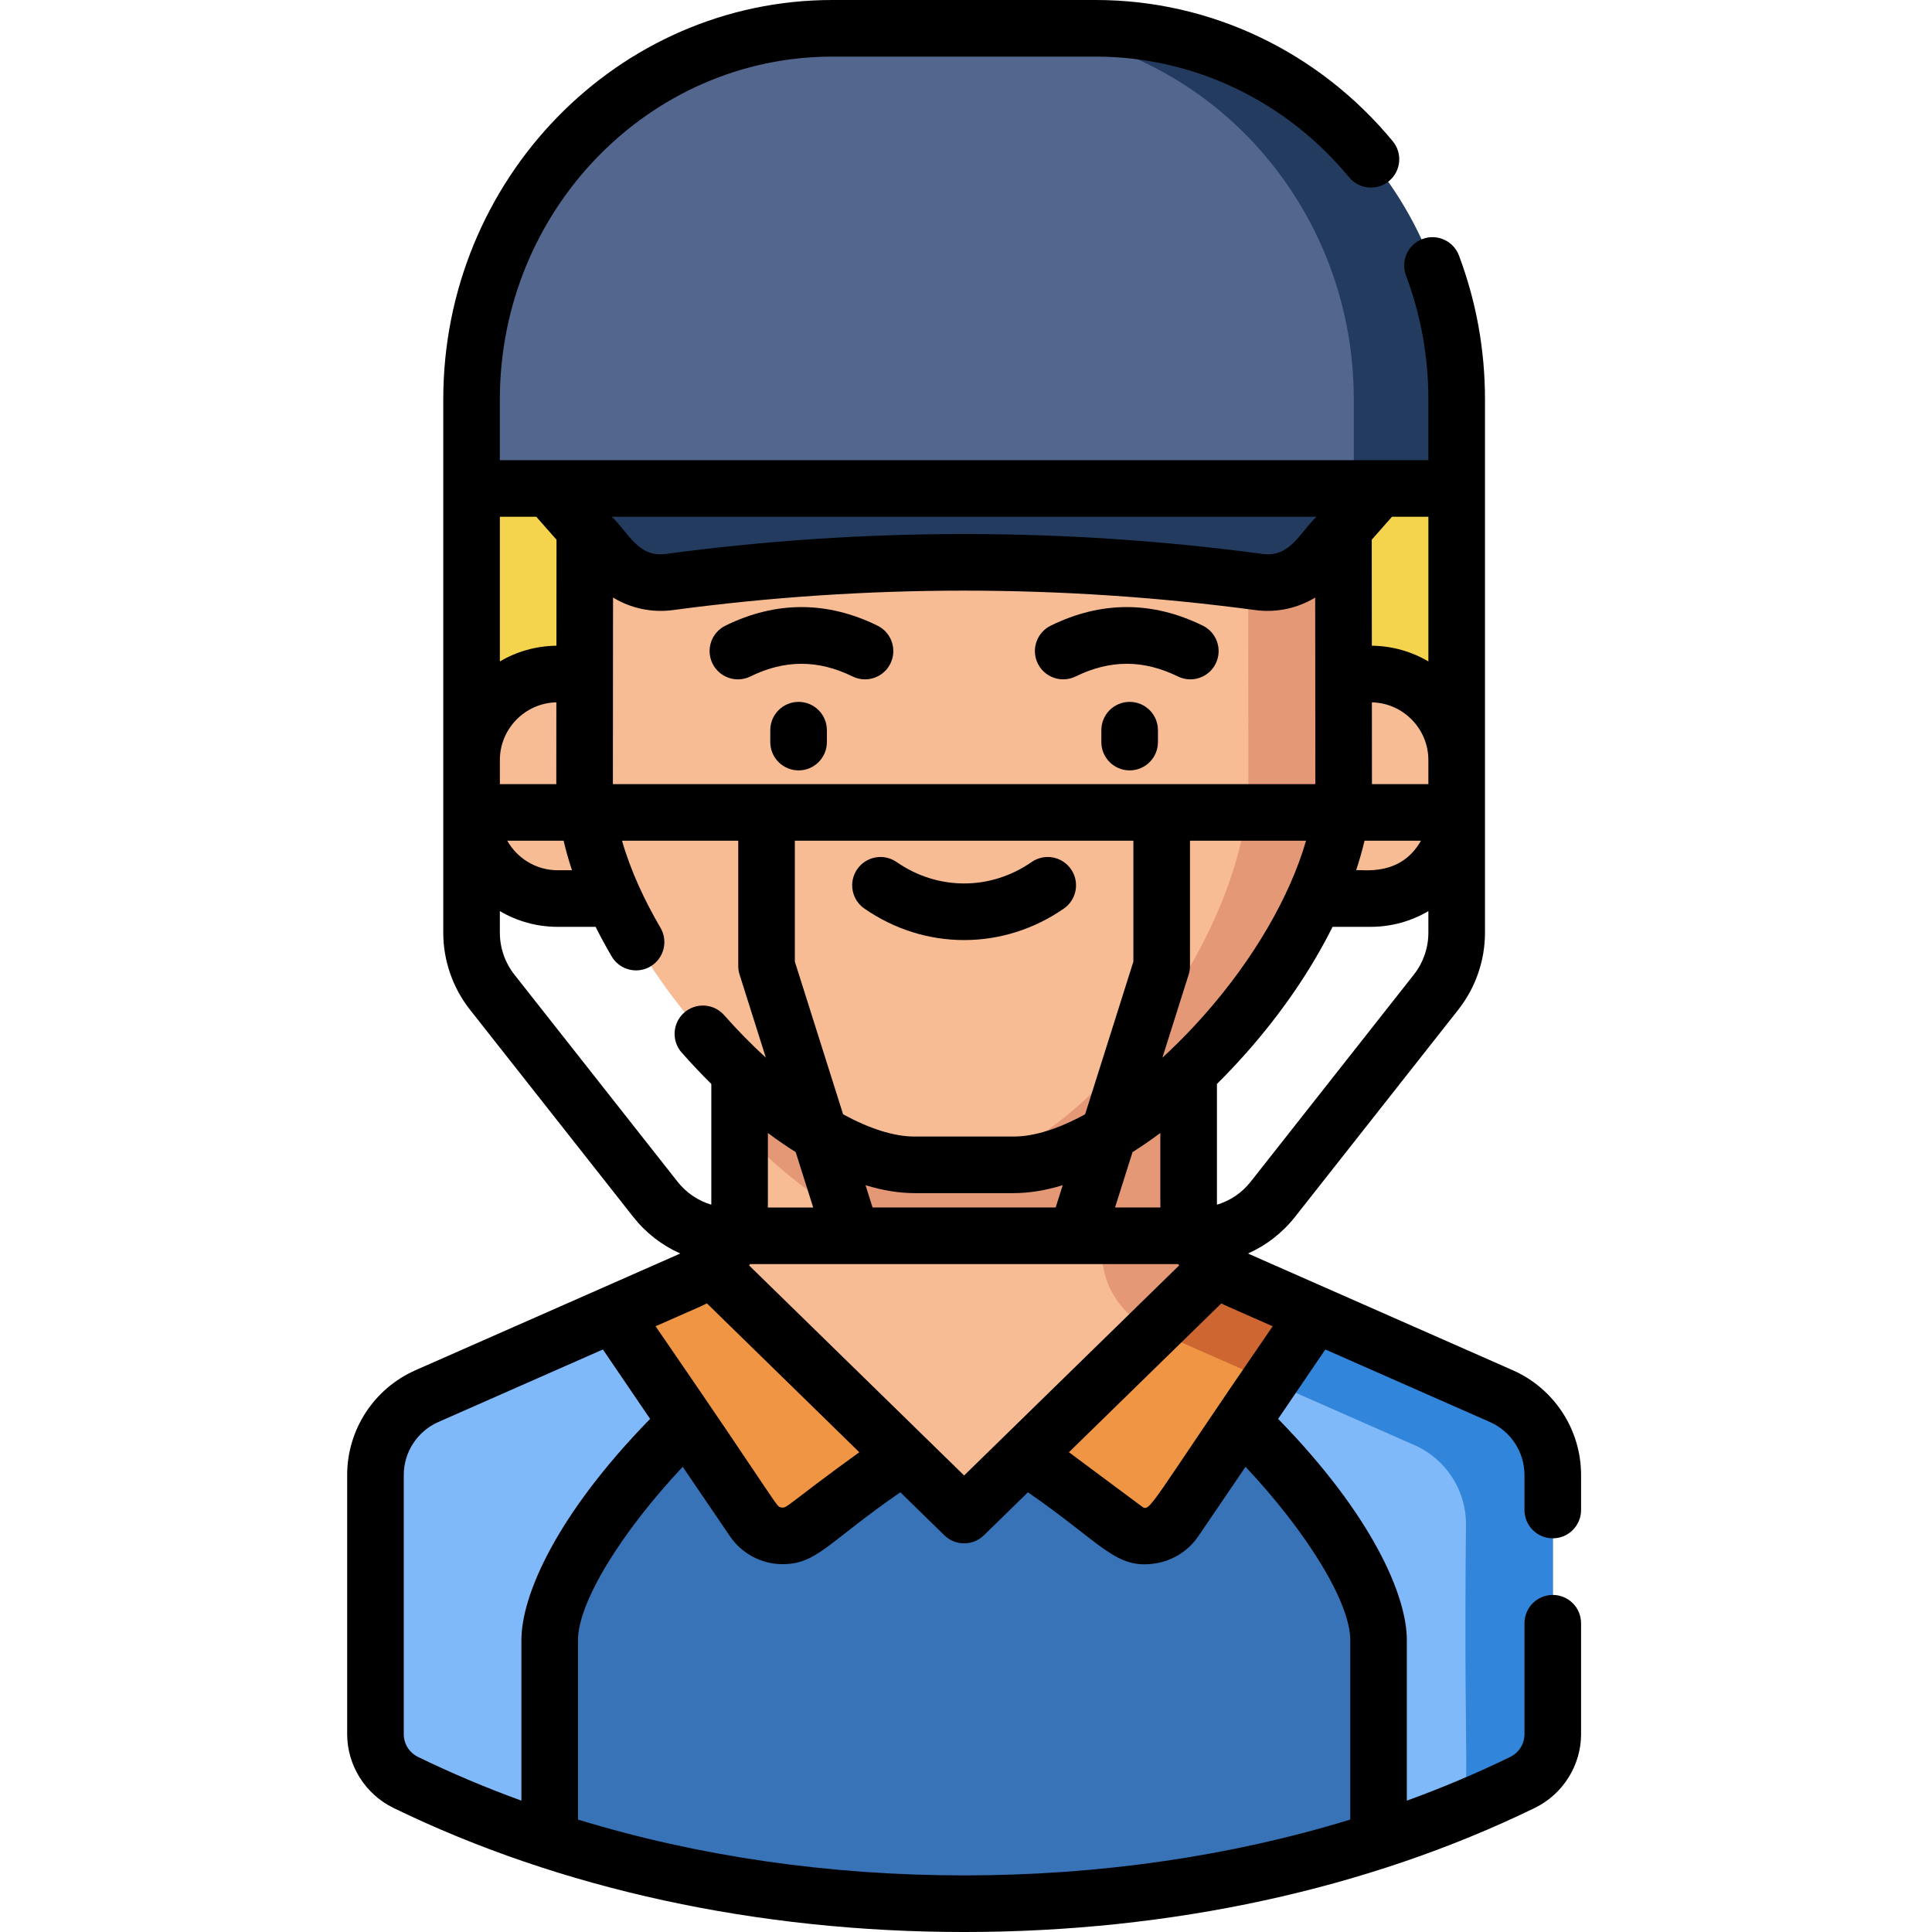 <svg height="512pt" viewBox="-92 0 512 512" width="512pt" xmlns="http://www.w3.org/2000/svg"><path d="m33.746 118.754h260.289v82.684h-260.289zm0 0" fill="#f4d34d"/><path d="m319.496 390.883v68.691c0 5.457-3.129 10.41-8.031 12.797-41.531 20.207-92.664 32.129-147.965 32.129s-106.434-11.922-147.961-32.129c-4.906-2.387-8.035-7.344-8.035-12.797v-68.691c0-9.051 5.352-17.246 13.633-20.902l69.48-30.625c8.129-3.578 13.383-11.641 13.383-20.527v-74.871h119.004v74.871c0 8.887 5.25 16.949 13.379 20.527l69.48 30.625c8.281 3.656 13.633 11.852 13.633 20.902zm0 0" fill="#f7bc94"/><path d="m305.863 369.98-69.48-30.625c-8.129-3.578-13.383-11.641-13.383-20.527v-74.871h-119v13h96.004v74.871c0 8.887 5.25 16.949 13.379 20.527l69.48 30.625c8.285 3.656 13.633 11.852 13.633 20.902v68.691c0 2.668-.754 5.215-2.09 7.398 5.844-2.383 11.539-4.918 17.059-7.602 4.902-2.387 8.031-7.344 8.031-12.797v-68.691c0-9.051-5.352-17.246-13.633-20.902zm0 0" fill="#e59876"/><path d="m223 309.824v-65.867h-119v55.387c16.891 17.668 36.656 30.156 51.844 30.156h26.383c11.965 0 26.77-7.75 40.773-19.676zm0 0" fill="#e59876"/><path d="m319.5 390.879v68.699c0 5.453-3.129 10.402-8.039 12.793-41.52 20.207-92.66 32.129-147.961 32.129s-106.441-11.922-147.961-32.129c-4.91-2.391-8.039-7.34-8.039-12.793v-68.699c0-9.051 5.352-17.238 13.641-20.898l69.48-30.621c2.07-.91 3.957-2.121 5.617-3.559l67.262 65.699 67.262-65.699c1.66 1.438 3.547 2.648 5.617 3.559l69.48 30.621c8.289 3.66 13.641 11.848 13.641 20.898zm0 0" fill="#3872b7"/><path d="m311.461 472.371c4.91-2.391 8.039-7.34 8.039-12.793v-68.699c0-9.051-5.352-17.238-13.641-20.898l-69.48-30.621c-2.07-.91-3.957-2.121-5.617-3.559l-20.07 19.602c32.582 21.883 62.645 59.719 62.645 79.238v53.031c13.418-4.355 26.172-9.484 38.125-15.301zm0 0" fill="#80b9f9"/><path d="m307.379 370.719c-1.266-.676-1.762-.828-7.859-3.531-57.352-26.176-63.043-26.473-68.762-31.387l-17.082 16.684 69.188 30.496c8.281 3.656 13.633 11.852 13.633 20.902-.719 70.523 1.617 70.023-2.09 76.086 3.703-1.512 17.59-7.258 20.535-9.988 2.852-2.648 4.555-6.391 4.555-10.406v-68.695c0-8.723-4.961-16.352-12.117-20.16zm0 0" fill="#3185db"/><path d="m96.238 335.801c-1.66 1.438-3.547 2.648-5.617 3.559l-69.48 30.621c-8.289 3.66-13.641 11.848-13.641 20.898v68.699c0 5.453 3.129 10.402 8.039 12.793 11.953 5.816 24.707 10.945 38.125 15.301v-53.031c0-19.52 30.062-57.355 62.645-79.238zm0 0" fill="#80b9f9"/><g fill="#f7bc94"><path d="m271.215 178.617h-28.785v59.504h28.785c12.602 0 22.82-10.219 22.82-22.82v-13.863c0-12.602-10.219-22.82-22.82-22.82zm0 0"/><path d="m55.785 178.617h28.785v59.504h-28.785c-12.602 0-22.82-10.219-22.82-22.82v-13.863c0-12.602 10.219-22.82 22.82-22.82zm0 0"/><path d="m264.074 207.027c0 42.996-54.461 101.66-87.383 101.66h-26.383c-32.922 0-87.387-58.664-87.387-101.66l.098-117.363h200.961zm0 0"/></g><path d="m263.98 89.664h-25.23l.086 117.363c0 42.996-47.629 101.66-76.422 101.66h14.277c32.922 0 87.383-58.664 87.383-101.66zm0 0" fill="#e59876"/><path d="m53.5 129.441 16.965 19.242c3.723 4.223 9.309 6.305 14.891 5.559 52.098-6.988 104.195-6.988 156.289 0 5.582.746 11.168-1.336 14.891-5.559l16.965-19.242zm0 0" fill="#233b5e"/><path d="m32.965 105.848v23.594h261.07v-23.594c0-54.316-42.824-98.348-95.648-98.348h-69.773c-52.824 0-95.648 44.031-95.648 98.348zm0 0" fill="#52668e"/><path d="m198.387 7.5h-27.262c52.824 0 95.648 44.031 95.648 98.348v23.594h27.262v-23.594c0-54.316-42.824-98.348-95.648-98.348zm0 0" fill="#233b5e"/><path d="m256.539 348.238-37.195 54.684c-2.996 4.406-9.059 5.426-13.332 2.246l-26.262-19.539 51.012-49.828c1.66 1.438 3.547 2.648 5.617 3.559zm0 0" fill="#ef9543"/><path d="m244.43 366.043 12.109-17.805c-10.551-5.031-20.723-8.09-25.777-12.438l-17.082 16.684zm0 0" fill="#ce6632"/><path d="m147.25 385.629-26.262 19.539c-4.273 3.18-10.336 2.16-13.332-2.246l-37.195-54.684 20.16-8.879c2.07-.91 3.957-2.121 5.617-3.559zm0 0" fill="#ef9543"/><path d="m319.5 407.672c4.141 0 7.5-3.359 7.5-7.5v-9.293c0-12.008-7.109-22.902-18.117-27.762-13.059-5.758 34.766 15.32-69.488-30.625-.223-.098-.441-.203-.656-.309 4.816-2.141 9.102-5.441 12.48-9.73l43.254-54.891c4.555-5.781 7.062-13.016 7.062-20.375v-141.34c0-13.148-2.32-25.977-6.898-38.137-1.461-3.879-5.789-5.84-9.664-4.375-3.875 1.457-5.836 5.785-4.375 9.66 3.938 10.465 5.938 21.516 5.938 32.852v16.098h-246.07v-16.098c0-50.094 39.543-90.848 88.148-90.848h69.773c25.875 0 50.352 11.66 67.145 31.988 2.641 3.191 7.367 3.641 10.559 1.004 3.195-2.641 3.645-7.367 1.008-10.559-19.656-23.789-48.344-37.434-78.711-37.434h-69.773c-56.875 0-103.145 47.48-103.145 105.848v141.34c0 7.359 2.508 14.594 7.062 20.375l43.254 54.895c3.375 4.285 7.66 7.59 12.48 9.727-.219.109-.441.215-.668.312-104.461 46.039-54.609 24.07-69.484 30.625-11.004 4.855-18.113 15.75-18.113 27.758v68.699c0 8.242 4.812 15.91 12.258 19.535 44.199 21.516 96.5 32.887 151.242 32.887s107.043-11.371 151.242-32.887c7.445-3.625 12.258-11.293 12.258-19.535v-29.406c0-4.145-3.359-7.5-7.5-7.5s-7.5 3.355-7.5 7.5v29.406c0 2.582-1.465 4.898-3.82 6.051-8.793 4.277-17.926 8.133-27.352 11.562v-42.551c0-11.699-9.062-32.969-34.113-58.621l12.512-18.395 43.605 19.219c5.566 2.457 9.168 7.969 9.168 14.035v9.293c0 4.141 3.359 7.5 7.5 7.5zm-237.77-56.199 11.91-5.25c.57-.25 1.129-.516 1.676-.797.008-.008.02-.012.027-.016l40.379 39.445c-19.668 14.258-19.098 14.902-20.633 14.637-1.562-.262.625 1.371-33.359-48.02zm37.137-46.152 4.641 14.68h-12.031c.016-.391.023-.777.023-1.172v-18.578c2.465 1.84 4.922 3.531 7.367 5.07zm-.223-50.477v-32.043h89.711v32.043l-12.789 40.461c-6.957 3.797-13.453 5.887-18.875 5.887h-26.383c-5.422 0-11.918-2.094-18.875-5.887zm-59.066-24.223h-3.789c-5.723 0-10.727-3.156-13.355-7.82h14.926c.602 2.566 1.34 5.176 2.219 7.82zm-19.109-22.82v-6.359c0-8.332 6.684-15.129 14.969-15.316l-.016 20.906c0 .254 0 .512.004.77zm29.953-.766.023-28.156c.004-.086.004-.172.004-.258 0-.086 0-.168-.004-.25l.02-20.016c4.723 2.875 10.305 4.066 15.887 3.32 51.191-6.867 103.102-6.867 154.297 0 5.605.754 11.191-.461 15.887-3.32l.02 20.016c-.004.082-.008.164-.008.25 0 .086.004.172.008.258l.023 28.152c0 .254-.004.512-.008.77h-186.145c-.004-.254-.004-.512-.004-.766zm145.102 112.965h-12.031l4.641-14.68c2.445-1.539 4.902-3.23 7.367-5.07v18.578c0 .395.008.781.023 1.172zm11.59-50.988c-2.918 3.297-5.906 6.398-8.922 9.273-.238.199-.465.414-.676.641-.488.461-.98.914-1.469 1.363l6.961-22.027c.23-.734.348-1.496.348-2.262v-33.199h30.758c-4.262 14.734-13.82 31.316-27 46.211zm42.5-46.211h14.953c-5.492 9.738-15.77 7.516-17.18 7.82.879-2.641 1.621-5.25 2.227-7.82zm16.918-15h-14.957c.004-.262.004-.52.004-.777l-.016-20.898c8.285.188 14.969 6.984 14.969 15.316zm-136.223 108.391h26.383c4.078 0 8.422-.719 12.938-2.102l-1.867 5.91h-48.523l-1.867-5.91c4.516 1.383 8.859 2.102 12.938 2.102zm-43.785 19.168c.078-.117.156-.238.234-.359h113.484c.074.121.156.242.234.359l-56.977 55.656zm176.164-77.082-43.25 54.895c-2.324 2.949-5.441 5.043-8.93 6.082-.004-.141-.008-.281-.008-.426v-31.57c2.645-2.617 5.262-5.387 7.848-8.309 9.457-10.688 17.18-22.07 22.793-33.328h10.066c5.59 0 10.824-1.52 15.324-4.168v5.734c.004 4.008-1.363 7.945-3.844 11.09zm3.848-82.992c-4.41-2.594-9.527-4.102-14.988-4.164l-.023-28.094 5.363-6.082h9.648zm-29.648-38.344c-4.254 3.93-6.926 10.855-14.242 9.867-52.516-7.047-105.773-7.047-158.289 0-7.324.988-9.926-5.879-14.242-9.867zm-206.773 0 5.363 6.086-.023 28.094c-5.461.062-10.578 1.57-14.988 4.164v-38.344zm-5.801 121.336c-2.48-3.145-3.848-7.082-3.848-11.09v-5.734c4.5 2.648 9.738 4.168 15.324 4.168h10.051c1.297 2.594 2.715 5.203 4.246 7.824 1.395 2.387 3.902 3.715 6.48 3.715 1.285 0 2.59-.332 3.777-1.023 3.578-2.094 4.781-6.688 2.691-10.262-4.176-7.141-7.891-15.027-10.195-23.074h30.801v33.199c0 .766.121 1.527.352 2.262l6.961 22.027c-3.875-3.543-7.59-7.348-11.066-11.277-2.742-3.105-7.484-3.395-10.586-.648-3.102 2.746-3.395 7.484-.648 10.586 2.582 2.922 5.203 5.691 7.848 8.309v31.57c0 .145-.004.285-.008.426-3.488-1.039-6.605-3.133-8.93-6.082zm-29.312 201.301v-68.699c0-6.066 3.598-11.578 9.164-14.035l43.609-19.219 12.512 18.395c-25.047 25.652-34.113 46.922-34.113 58.621v42.547c-9.426-3.426-18.559-7.285-27.352-11.562-2.355-1.145-3.82-3.465-3.82-6.047zm250.828-24.938v47.566c-31.816 9.738-66.5 14.793-102.328 14.793s-70.512-5.055-102.328-14.793v-47.566c0-9.93 11.344-28.457 27.75-45.926l12.531 18.426c3.035 4.461 8.215 7.379 13.918 7.379 9.156 0 11.977-5.777 31.223-19.051l11.668 11.398c2.914 2.848 7.566 2.844 10.48 0l11.668-11.398c19.836 13.688 23.27 20.617 33.992 18.816 4.508-.758 8.57-3.363 11.145-7.145l12.531-18.426c16.406 17.469 27.75 35.996 27.75 45.926zm-55.34-35.488-19.215-14.297 40.383-39.445c.008.004.02.012.027.016.121.062.246.125.367.188.012.004.023.008.035.016.133.066.27.133.406.199l.012.004c.281.137.566.266.852.391l11.914 5.25c-33.398 48.543-32.383 49.461-34.781 47.68zm0 0"/><path d="m119.633 186.004c-4.141 0-7.5 3.355-7.5 7.5v3.156c0 4.145 3.359 7.5 7.5 7.5 4.141 0 7.5-3.355 7.5-7.5v-3.156c0-4.145-3.359-7.5-7.5-7.5zm0 0"/><path d="m207.367 186.004c-4.141 0-7.5 3.355-7.5 7.5v3.156c0 4.145 3.359 7.5 7.5 7.5 4.141 0 7.5-3.355 7.5-7.5v-3.156c0-4.145-3.359-7.5-7.5-7.5zm0 0"/><path d="m193.066 179.266c9.109-4.473 17.969-4.473 27.078 0 1.062.523 2.191.77 3.301.77 2.77 0 5.434-1.539 6.738-4.195 1.824-3.719.289-8.211-3.426-10.035-13.371-6.566-26.93-6.566-40.301 0-3.719 1.824-5.254 6.316-3.43 10.035 1.828 3.719 6.32 5.25 10.039 3.426zm0 0"/><path d="m133.934 179.266c1.062.523 2.191.77 3.301.77 2.773 0 5.438-1.539 6.738-4.195 1.824-3.719.293-8.211-3.426-10.035-13.371-6.566-26.93-6.566-40.301 0-3.719 1.824-5.254 6.316-3.426 10.035 1.824 3.719 6.316 5.254 10.035 3.43 9.109-4.477 17.969-4.477 27.078-.004zm0 0"/><path d="m189.934 240.777c3.406-2.355 4.25-7.031 1.891-10.434-2.359-3.406-7.031-4.254-10.438-1.891-5.352 3.707-11.535 5.672-17.887 5.672s-12.535-1.965-17.887-5.672c-3.406-2.363-8.078-1.516-10.438 1.891-2.359 3.402-1.516 8.074 1.891 10.434 7.871 5.461 17.012 8.348 26.434 8.348s18.562-2.887 26.434-8.348zm0 0"/></svg>